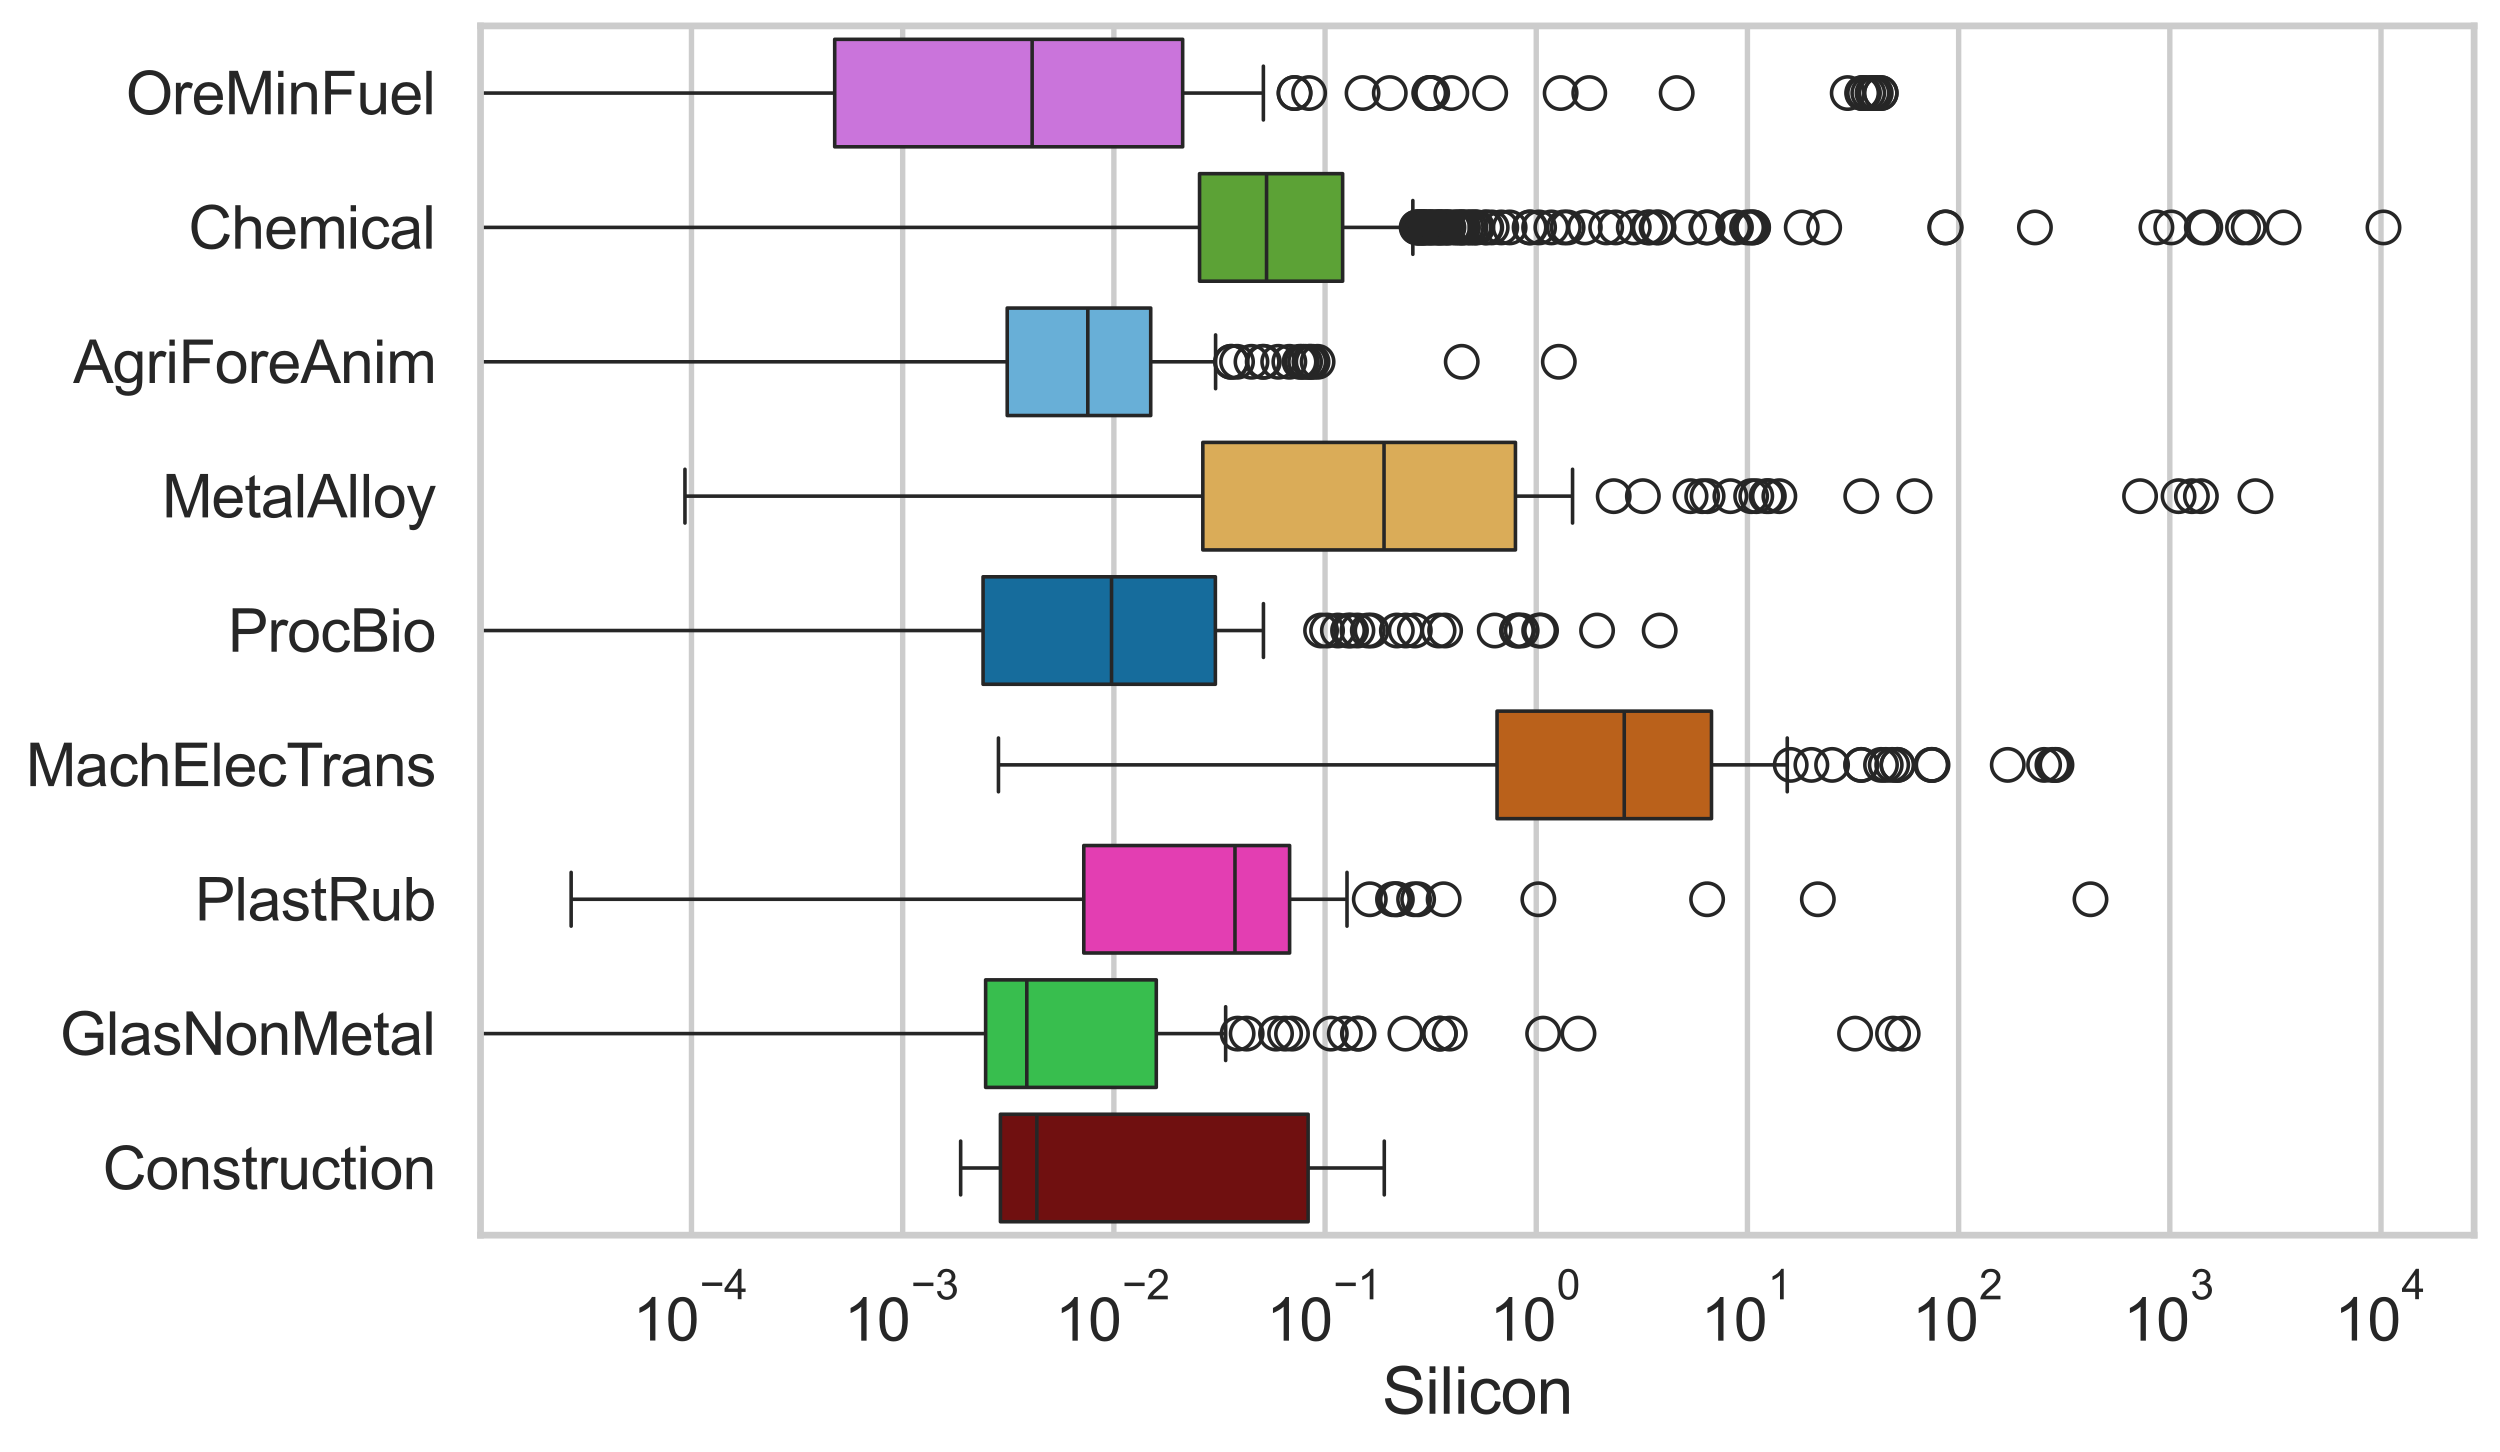 <?xml version="1.0" encoding="utf-8" standalone="no"?>
<!DOCTYPE svg PUBLIC "-//W3C//DTD SVG 1.1//EN"
  "http://www.w3.org/Graphics/SVG/1.1/DTD/svg11.dtd">
<svg xmlns:xlink="http://www.w3.org/1999/xlink" width="695.577pt" height="404.121pt" viewBox="0 0 695.577 404.121" xmlns="http://www.w3.org/2000/svg" version="1.1">
 <defs>
  <style type="text/css">*{stroke-linejoin: round; stroke-linecap: butt}</style>
 </defs>
 <g id="figure_1">
  <g id="patch_1">
   <path d="M 0 404.121 
L 695.577 404.121 
L 695.577 0 
L 0 0 
z
" style="fill: #ffffff"/>
  </g>
  <g id="axes_1">
   <g id="patch_2">
    <path d="M 133.697 343.665 
L 688.377 343.665 
L 688.377 7.2 
L 133.697 7.2 
z
" style="fill: #ffffff"/>
   </g>
   <g id="matplotlib.axis_1">
    <g id="xtick_1">
     <g id="line2d_1">
      <path d="M 192.393 343.665 
L 192.393 7.2 
" clip-path="url(#pbb42fdcacc)" style="fill: none; stroke: #cccccc; stroke-width: 1.5; stroke-linecap: round"/>
     </g>
     <g id="text_1">
      <!-- $\mathdefault{10^{-4}}$ -->
      <g style="fill: #262626" transform="translate(176.058 373.015) scale(0.165 -0.165)">
       <defs>
        <path id="ArialMT-31" d="M 2384 0 
L 1822 0 
L 1822 3584 
Q 1619 3391 1289 3197 
Q 959 3003 697 2906 
L 697 3450 
Q 1169 3672 1522 3987 
Q 1875 4303 2022 4600 
L 2384 4600 
L 2384 0 
z
" transform="scale(0.016)"/>
        <path id="ArialMT-30" d="M 266 2259 
Q 266 3072 433 3567 
Q 600 4063 929 4331 
Q 1259 4600 1759 4600 
Q 2128 4600 2406 4451 
Q 2684 4303 2865 4023 
Q 3047 3744 3150 3342 
Q 3253 2941 3253 2259 
Q 3253 1453 3087 958 
Q 2922 463 2592 192 
Q 2263 -78 1759 -78 
Q 1097 -78 719 397 
Q 266 969 266 2259 
z
M 844 2259 
Q 844 1131 1108 757 
Q 1372 384 1759 384 
Q 2147 384 2411 759 
Q 2675 1134 2675 2259 
Q 2675 3391 2411 3762 
Q 2147 4134 1753 4134 
Q 1366 4134 1134 3806 
Q 844 3388 844 2259 
z
" transform="scale(0.016)"/>
        <path id="ArialMT-2212" d="M 3381 1997 
L 356 1997 
L 356 2522 
L 3381 2522 
L 3381 1997 
z
" transform="scale(0.016)"/>
        <path id="ArialMT-34" d="M 2069 0 
L 2069 1097 
L 81 1097 
L 81 1613 
L 2172 4581 
L 2631 4581 
L 2631 1613 
L 3250 1613 
L 3250 1097 
L 2631 1097 
L 2631 0 
L 2069 0 
z
M 2069 1613 
L 2069 3678 
L 634 1613 
L 2069 1613 
z
" transform="scale(0.016)"/>
       </defs>
       <use xlink:href="#ArialMT-31" transform="translate(0 0.202)"/>
       <use xlink:href="#ArialMT-30" transform="translate(55.615 0.202)"/>
       <use xlink:href="#ArialMT-2212" transform="translate(112.973 69.895) scale(0.7)"/>
       <use xlink:href="#ArialMT-34" transform="translate(153.852 69.895) scale(0.7)"/>
      </g>
     </g>
    </g>
    <g id="xtick_2">
     <g id="line2d_2">
      <path d="M 251.152 343.665 
L 251.152 7.2 
" clip-path="url(#pbb42fdcacc)" style="fill: none; stroke: #cccccc; stroke-width: 1.5; stroke-linecap: round"/>
     </g>
     <g id="text_2">
      <!-- $\mathdefault{10^{-3}}$ -->
      <g style="fill: #262626" transform="translate(234.817 373.18) scale(0.165 -0.165)">
       <defs>
        <path id="ArialMT-33" d="M 269 1209 
L 831 1284 
Q 928 806 1161 595 
Q 1394 384 1728 384 
Q 2125 384 2398 659 
Q 2672 934 2672 1341 
Q 2672 1728 2419 1979 
Q 2166 2231 1775 2231 
Q 1616 2231 1378 2169 
L 1441 2663 
Q 1497 2656 1531 2656 
Q 1891 2656 2178 2843 
Q 2466 3031 2466 3422 
Q 2466 3731 2256 3934 
Q 2047 4138 1716 4138 
Q 1388 4138 1169 3931 
Q 950 3725 888 3313 
L 325 3413 
Q 428 3978 793 4289 
Q 1159 4600 1703 4600 
Q 2078 4600 2393 4439 
Q 2709 4278 2876 4000 
Q 3044 3722 3044 3409 
Q 3044 3113 2884 2869 
Q 2725 2625 2413 2481 
Q 2819 2388 3044 2092 
Q 3269 1797 3269 1353 
Q 3269 753 2831 336 
Q 2394 -81 1725 -81 
Q 1122 -81 723 278 
Q 325 638 269 1209 
z
" transform="scale(0.016)"/>
       </defs>
       <use xlink:href="#ArialMT-31" transform="translate(0 0.994)"/>
       <use xlink:href="#ArialMT-30" transform="translate(55.615 0.994)"/>
       <use xlink:href="#ArialMT-2212" transform="translate(112.973 70.688) scale(0.7)"/>
       <use xlink:href="#ArialMT-33" transform="translate(153.852 70.688) scale(0.7)"/>
      </g>
     </g>
    </g>
    <g id="xtick_3">
     <g id="line2d_3">
      <path d="M 309.912 343.665 
L 309.912 7.2 
" clip-path="url(#pbb42fdcacc)" style="fill: none; stroke: #cccccc; stroke-width: 1.5; stroke-linecap: round"/>
     </g>
     <g id="text_3">
      <!-- $\mathdefault{10^{-2}}$ -->
      <g style="fill: #262626" transform="translate(293.577 373.18) scale(0.165 -0.165)">
       <defs>
        <path id="ArialMT-32" d="M 3222 541 
L 3222 0 
L 194 0 
Q 188 203 259 391 
Q 375 700 629 1000 
Q 884 1300 1366 1694 
Q 2113 2306 2375 2664 
Q 2638 3022 2638 3341 
Q 2638 3675 2398 3904 
Q 2159 4134 1775 4134 
Q 1369 4134 1125 3890 
Q 881 3647 878 3216 
L 300 3275 
Q 359 3922 746 4261 
Q 1134 4600 1788 4600 
Q 2447 4600 2831 4234 
Q 3216 3869 3216 3328 
Q 3216 3053 3103 2787 
Q 2991 2522 2730 2228 
Q 2469 1934 1863 1422 
Q 1356 997 1212 845 
Q 1069 694 975 541 
L 3222 541 
z
" transform="scale(0.016)"/>
       </defs>
       <use xlink:href="#ArialMT-31" transform="translate(0 0.994)"/>
       <use xlink:href="#ArialMT-30" transform="translate(55.615 0.994)"/>
       <use xlink:href="#ArialMT-2212" transform="translate(112.973 70.688) scale(0.7)"/>
       <use xlink:href="#ArialMT-32" transform="translate(153.852 70.688) scale(0.7)"/>
      </g>
     </g>
    </g>
    <g id="xtick_4">
     <g id="line2d_4">
      <path d="M 368.672 343.665 
L 368.672 7.2 
" clip-path="url(#pbb42fdcacc)" style="fill: none; stroke: #cccccc; stroke-width: 1.5; stroke-linecap: round"/>
     </g>
     <g id="text_4">
      <!-- $\mathdefault{10^{-1}}$ -->
      <g style="fill: #262626" transform="translate(352.337 373.18) scale(0.165 -0.165)">
       <use xlink:href="#ArialMT-31" transform="translate(0 0.994)"/>
       <use xlink:href="#ArialMT-30" transform="translate(55.615 0.994)"/>
       <use xlink:href="#ArialMT-2212" transform="translate(112.973 70.688) scale(0.7)"/>
       <use xlink:href="#ArialMT-31" transform="translate(153.852 70.688) scale(0.7)"/>
      </g>
     </g>
    </g>
    <g id="xtick_5">
     <g id="line2d_5">
      <path d="M 427.431 343.665 
L 427.431 7.2 
" clip-path="url(#pbb42fdcacc)" style="fill: none; stroke: #cccccc; stroke-width: 1.5; stroke-linecap: round"/>
     </g>
     <g id="text_5">
      <!-- $\mathdefault{10^{0}}$ -->
      <g style="fill: #262626" transform="translate(414.479 373.18) scale(0.165 -0.165)">
       <use xlink:href="#ArialMT-31" transform="translate(0 0.994)"/>
       <use xlink:href="#ArialMT-30" transform="translate(55.615 0.994)"/>
       <use xlink:href="#ArialMT-30" transform="translate(112.973 70.688) scale(0.7)"/>
      </g>
     </g>
    </g>
    <g id="xtick_6">
     <g id="line2d_6">
      <path d="M 486.191 343.665 
L 486.191 7.2 
" clip-path="url(#pbb42fdcacc)" style="fill: none; stroke: #cccccc; stroke-width: 1.5; stroke-linecap: round"/>
     </g>
     <g id="text_6">
      <!-- $\mathdefault{10^{1}}$ -->
      <g style="fill: #262626" transform="translate(473.239 373.18) scale(0.165 -0.165)">
       <use xlink:href="#ArialMT-31" transform="translate(0 0.994)"/>
       <use xlink:href="#ArialMT-30" transform="translate(55.615 0.994)"/>
       <use xlink:href="#ArialMT-31" transform="translate(112.973 70.688) scale(0.7)"/>
      </g>
     </g>
    </g>
    <g id="xtick_7">
     <g id="line2d_7">
      <path d="M 544.951 343.665 
L 544.951 7.2 
" clip-path="url(#pbb42fdcacc)" style="fill: none; stroke: #cccccc; stroke-width: 1.5; stroke-linecap: round"/>
     </g>
     <g id="text_7">
      <!-- $\mathdefault{10^{2}}$ -->
      <g style="fill: #262626" transform="translate(531.998 373.18) scale(0.165 -0.165)">
       <use xlink:href="#ArialMT-31" transform="translate(0 0.994)"/>
       <use xlink:href="#ArialMT-30" transform="translate(55.615 0.994)"/>
       <use xlink:href="#ArialMT-32" transform="translate(112.973 70.688) scale(0.7)"/>
      </g>
     </g>
    </g>
    <g id="xtick_8">
     <g id="line2d_8">
      <path d="M 603.71 343.665 
L 603.71 7.2 
" clip-path="url(#pbb42fdcacc)" style="fill: none; stroke: #cccccc; stroke-width: 1.5; stroke-linecap: round"/>
     </g>
     <g id="text_8">
      <!-- $\mathdefault{10^{3}}$ -->
      <g style="fill: #262626" transform="translate(590.758 373.18) scale(0.165 -0.165)">
       <use xlink:href="#ArialMT-31" transform="translate(0 0.994)"/>
       <use xlink:href="#ArialMT-30" transform="translate(55.615 0.994)"/>
       <use xlink:href="#ArialMT-33" transform="translate(112.973 70.688) scale(0.7)"/>
      </g>
     </g>
    </g>
    <g id="xtick_9">
     <g id="line2d_9">
      <path d="M 662.47 343.665 
L 662.47 7.2 
" clip-path="url(#pbb42fdcacc)" style="fill: none; stroke: #cccccc; stroke-width: 1.5; stroke-linecap: round"/>
     </g>
     <g id="text_9">
      <!-- $\mathdefault{10^{4}}$ -->
      <g style="fill: #262626" transform="translate(649.518 373.015) scale(0.165 -0.165)">
       <use xlink:href="#ArialMT-31" transform="translate(0 0.202)"/>
       <use xlink:href="#ArialMT-30" transform="translate(55.615 0.202)"/>
       <use xlink:href="#ArialMT-34" transform="translate(112.973 69.895) scale(0.7)"/>
      </g>
     </g>
    </g>
    <g id="xtick_10"/>
    <g id="xtick_11"/>
    <g id="xtick_12"/>
    <g id="xtick_13"/>
    <g id="xtick_14"/>
    <g id="xtick_15"/>
    <g id="xtick_16"/>
    <g id="xtick_17"/>
    <g id="xtick_18"/>
    <g id="xtick_19"/>
    <g id="xtick_20"/>
    <g id="xtick_21"/>
    <g id="xtick_22"/>
    <g id="xtick_23"/>
    <g id="xtick_24"/>
    <g id="xtick_25"/>
    <g id="xtick_26"/>
    <g id="xtick_27"/>
    <g id="xtick_28"/>
    <g id="xtick_29"/>
    <g id="xtick_30"/>
    <g id="xtick_31"/>
    <g id="xtick_32"/>
    <g id="xtick_33"/>
    <g id="xtick_34"/>
    <g id="xtick_35"/>
    <g id="xtick_36"/>
    <g id="xtick_37"/>
    <g id="xtick_38"/>
    <g id="xtick_39"/>
    <g id="xtick_40"/>
    <g id="xtick_41"/>
    <g id="xtick_42"/>
    <g id="xtick_43"/>
    <g id="xtick_44"/>
    <g id="xtick_45"/>
    <g id="xtick_46"/>
    <g id="xtick_47"/>
    <g id="xtick_48"/>
    <g id="xtick_49"/>
    <g id="xtick_50"/>
    <g id="xtick_51"/>
    <g id="xtick_52"/>
    <g id="xtick_53"/>
    <g id="xtick_54"/>
    <g id="xtick_55"/>
    <g id="xtick_56"/>
    <g id="xtick_57"/>
    <g id="xtick_58"/>
    <g id="xtick_59"/>
    <g id="xtick_60"/>
    <g id="xtick_61"/>
    <g id="xtick_62"/>
    <g id="xtick_63"/>
    <g id="xtick_64"/>
    <g id="xtick_65"/>
    <g id="xtick_66"/>
    <g id="xtick_67"/>
    <g id="xtick_68"/>
    <g id="xtick_69"/>
    <g id="xtick_70"/>
    <g id="xtick_71"/>
    <g id="xtick_72"/>
    <g id="xtick_73"/>
    <g id="xtick_74"/>
    <g id="xtick_75"/>
    <g id="xtick_76"/>
    <g id="xtick_77"/>
    <g id="xtick_78"/>
    <g id="xtick_79"/>
    <g id="xtick_80"/>
    <g id="xtick_81"/>
    <g id="xtick_82"/>
    <g id="text_10">
     <!-- Silicon -->
     <g style="fill: #262626" transform="translate(384.525 393.344) scale(0.18 -0.18)">
      <defs>
       <path id="ArialMT-53" d="M 288 1472 
L 859 1522 
Q 900 1178 1048 958 
Q 1197 738 1509 602 
Q 1822 466 2213 466 
Q 2559 466 2825 569 
Q 3091 672 3220 851 
Q 3350 1031 3350 1244 
Q 3350 1459 3225 1620 
Q 3100 1781 2813 1891 
Q 2628 1963 1997 2114 
Q 1366 2266 1113 2400 
Q 784 2572 623 2826 
Q 463 3081 463 3397 
Q 463 3744 659 4045 
Q 856 4347 1234 4503 
Q 1613 4659 2075 4659 
Q 2584 4659 2973 4495 
Q 3363 4331 3572 4012 
Q 3781 3694 3797 3291 
L 3216 3247 
Q 3169 3681 2898 3903 
Q 2628 4125 2100 4125 
Q 1550 4125 1298 3923 
Q 1047 3722 1047 3438 
Q 1047 3191 1225 3031 
Q 1400 2872 2139 2705 
Q 2878 2538 3153 2413 
Q 3553 2228 3743 1945 
Q 3934 1663 3934 1294 
Q 3934 928 3725 604 
Q 3516 281 3123 101 
Q 2731 -78 2241 -78 
Q 1619 -78 1198 103 
Q 778 284 539 648 
Q 300 1013 288 1472 
z
" transform="scale(0.016)"/>
       <path id="ArialMT-69" d="M 425 3934 
L 425 4581 
L 988 4581 
L 988 3934 
L 425 3934 
z
M 425 0 
L 425 3319 
L 988 3319 
L 988 0 
L 425 0 
z
" transform="scale(0.016)"/>
       <path id="ArialMT-6c" d="M 409 0 
L 409 4581 
L 972 4581 
L 972 0 
L 409 0 
z
" transform="scale(0.016)"/>
       <path id="ArialMT-63" d="M 2588 1216 
L 3141 1144 
Q 3050 572 2676 248 
Q 2303 -75 1759 -75 
Q 1078 -75 664 370 
Q 250 816 250 1647 
Q 250 2184 428 2587 
Q 606 2991 970 3192 
Q 1334 3394 1763 3394 
Q 2303 3394 2647 3120 
Q 2991 2847 3088 2344 
L 2541 2259 
Q 2463 2594 2264 2762 
Q 2066 2931 1784 2931 
Q 1359 2931 1093 2626 
Q 828 2322 828 1663 
Q 828 994 1084 691 
Q 1341 388 1753 388 
Q 2084 388 2306 591 
Q 2528 794 2588 1216 
z
" transform="scale(0.016)"/>
       <path id="ArialMT-6f" d="M 213 1659 
Q 213 2581 725 3025 
Q 1153 3394 1769 3394 
Q 2453 3394 2887 2945 
Q 3322 2497 3322 1706 
Q 3322 1066 3130 698 
Q 2938 331 2570 128 
Q 2203 -75 1769 -75 
Q 1072 -75 642 372 
Q 213 819 213 1659 
z
M 791 1659 
Q 791 1022 1069 705 
Q 1347 388 1769 388 
Q 2188 388 2466 706 
Q 2744 1025 2744 1678 
Q 2744 2294 2464 2611 
Q 2184 2928 1769 2928 
Q 1347 2928 1069 2612 
Q 791 2297 791 1659 
z
" transform="scale(0.016)"/>
       <path id="ArialMT-6e" d="M 422 0 
L 422 3319 
L 928 3319 
L 928 2847 
Q 1294 3394 1984 3394 
Q 2284 3394 2536 3286 
Q 2788 3178 2913 3003 
Q 3038 2828 3088 2588 
Q 3119 2431 3119 2041 
L 3119 0 
L 2556 0 
L 2556 2019 
Q 2556 2363 2490 2533 
Q 2425 2703 2258 2804 
Q 2091 2906 1866 2906 
Q 1506 2906 1245 2678 
Q 984 2450 984 1813 
L 984 0 
L 422 0 
z
" transform="scale(0.016)"/>
      </defs>
      <use xlink:href="#ArialMT-53"/>
      <use xlink:href="#ArialMT-69" transform="translate(66.699 0)"/>
      <use xlink:href="#ArialMT-6c" transform="translate(88.916 0)"/>
      <use xlink:href="#ArialMT-69" transform="translate(111.133 0)"/>
      <use xlink:href="#ArialMT-63" transform="translate(133.35 0)"/>
      <use xlink:href="#ArialMT-6f" transform="translate(183.35 0)"/>
      <use xlink:href="#ArialMT-6e" transform="translate(238.965 0)"/>
     </g>
    </g>
   </g>
   <g id="matplotlib.axis_2">
    <g id="ytick_1">
     <g id="text_11">
      <!-- OreMinFuel -->
      <g style="fill: #262626" transform="translate(35.013 31.798) scale(0.165 -0.165)">
       <defs>
        <path id="ArialMT-4f" d="M 309 2231 
Q 309 3372 921 4017 
Q 1534 4663 2503 4663 
Q 3138 4663 3647 4359 
Q 4156 4056 4423 3514 
Q 4691 2972 4691 2284 
Q 4691 1588 4409 1038 
Q 4128 488 3612 205 
Q 3097 -78 2500 -78 
Q 1853 -78 1343 234 
Q 834 547 571 1087 
Q 309 1628 309 2231 
z
M 934 2222 
Q 934 1394 1379 917 
Q 1825 441 2497 441 
Q 3181 441 3623 922 
Q 4066 1403 4066 2288 
Q 4066 2847 3877 3264 
Q 3688 3681 3323 3911 
Q 2959 4141 2506 4141 
Q 1863 4141 1398 3698 
Q 934 3256 934 2222 
z
" transform="scale(0.016)"/>
        <path id="ArialMT-72" d="M 416 0 
L 416 3319 
L 922 3319 
L 922 2816 
Q 1116 3169 1280 3281 
Q 1444 3394 1641 3394 
Q 1925 3394 2219 3213 
L 2025 2691 
Q 1819 2813 1613 2813 
Q 1428 2813 1281 2702 
Q 1134 2591 1072 2394 
Q 978 2094 978 1738 
L 978 0 
L 416 0 
z
" transform="scale(0.016)"/>
        <path id="ArialMT-65" d="M 2694 1069 
L 3275 997 
Q 3138 488 2766 206 
Q 2394 -75 1816 -75 
Q 1088 -75 661 373 
Q 234 822 234 1631 
Q 234 2469 665 2931 
Q 1097 3394 1784 3394 
Q 2450 3394 2872 2941 
Q 3294 2488 3294 1666 
Q 3294 1616 3291 1516 
L 816 1516 
Q 847 969 1125 678 
Q 1403 388 1819 388 
Q 2128 388 2347 550 
Q 2566 713 2694 1069 
z
M 847 1978 
L 2700 1978 
Q 2663 2397 2488 2606 
Q 2219 2931 1791 2931 
Q 1403 2931 1139 2672 
Q 875 2413 847 1978 
z
" transform="scale(0.016)"/>
        <path id="ArialMT-4d" d="M 475 0 
L 475 4581 
L 1388 4581 
L 2472 1338 
Q 2622 884 2691 659 
Q 2769 909 2934 1394 
L 4031 4581 
L 4847 4581 
L 4847 0 
L 4263 0 
L 4263 3834 
L 2931 0 
L 2384 0 
L 1059 3900 
L 1059 0 
L 475 0 
z
" transform="scale(0.016)"/>
        <path id="ArialMT-46" d="M 525 0 
L 525 4581 
L 3616 4581 
L 3616 4041 
L 1131 4041 
L 1131 2622 
L 3281 2622 
L 3281 2081 
L 1131 2081 
L 1131 0 
L 525 0 
z
" transform="scale(0.016)"/>
        <path id="ArialMT-75" d="M 2597 0 
L 2597 488 
Q 2209 -75 1544 -75 
Q 1250 -75 995 37 
Q 741 150 617 320 
Q 494 491 444 738 
Q 409 903 409 1263 
L 409 3319 
L 972 3319 
L 972 1478 
Q 972 1038 1006 884 
Q 1059 663 1231 536 
Q 1403 409 1656 409 
Q 1909 409 2131 539 
Q 2353 669 2445 892 
Q 2538 1116 2538 1541 
L 2538 3319 
L 3100 3319 
L 3100 0 
L 2597 0 
z
" transform="scale(0.016)"/>
       </defs>
       <use xlink:href="#ArialMT-4f"/>
       <use xlink:href="#ArialMT-72" transform="translate(77.783 0)"/>
       <use xlink:href="#ArialMT-65" transform="translate(111.084 0)"/>
       <use xlink:href="#ArialMT-4d" transform="translate(166.699 0)"/>
       <use xlink:href="#ArialMT-69" transform="translate(250 0)"/>
       <use xlink:href="#ArialMT-6e" transform="translate(272.217 0)"/>
       <use xlink:href="#ArialMT-46" transform="translate(327.832 0)"/>
       <use xlink:href="#ArialMT-75" transform="translate(388.916 0)"/>
       <use xlink:href="#ArialMT-65" transform="translate(444.531 0)"/>
       <use xlink:href="#ArialMT-6c" transform="translate(500.146 0)"/>
      </g>
     </g>
    </g>
    <g id="ytick_2">
     <g id="text_12">
      <!-- Chemical -->
      <g style="fill: #262626" transform="translate(52.428 69.183) scale(0.165 -0.165)">
       <defs>
        <path id="ArialMT-43" d="M 3763 1606 
L 4369 1453 
Q 4178 706 3683 314 
Q 3188 -78 2472 -78 
Q 1731 -78 1267 223 
Q 803 525 561 1097 
Q 319 1669 319 2325 
Q 319 3041 592 3573 
Q 866 4106 1370 4382 
Q 1875 4659 2481 4659 
Q 3169 4659 3637 4309 
Q 4106 3959 4291 3325 
L 3694 3184 
Q 3534 3684 3231 3912 
Q 2928 4141 2469 4141 
Q 1941 4141 1586 3887 
Q 1231 3634 1087 3207 
Q 944 2781 944 2328 
Q 944 1744 1114 1308 
Q 1284 872 1643 656 
Q 2003 441 2422 441 
Q 2931 441 3284 734 
Q 3638 1028 3763 1606 
z
" transform="scale(0.016)"/>
        <path id="ArialMT-68" d="M 422 0 
L 422 4581 
L 984 4581 
L 984 2938 
Q 1378 3394 1978 3394 
Q 2347 3394 2619 3248 
Q 2891 3103 3008 2847 
Q 3125 2591 3125 2103 
L 3125 0 
L 2563 0 
L 2563 2103 
Q 2563 2525 2380 2717 
Q 2197 2909 1863 2909 
Q 1613 2909 1392 2779 
Q 1172 2650 1078 2428 
Q 984 2206 984 1816 
L 984 0 
L 422 0 
z
" transform="scale(0.016)"/>
        <path id="ArialMT-6d" d="M 422 0 
L 422 3319 
L 925 3319 
L 925 2853 
Q 1081 3097 1340 3245 
Q 1600 3394 1931 3394 
Q 2300 3394 2536 3241 
Q 2772 3088 2869 2813 
Q 3263 3394 3894 3394 
Q 4388 3394 4653 3120 
Q 4919 2847 4919 2278 
L 4919 0 
L 4359 0 
L 4359 2091 
Q 4359 2428 4304 2576 
Q 4250 2725 4106 2815 
Q 3963 2906 3769 2906 
Q 3419 2906 3187 2673 
Q 2956 2441 2956 1928 
L 2956 0 
L 2394 0 
L 2394 2156 
Q 2394 2531 2256 2718 
Q 2119 2906 1806 2906 
Q 1569 2906 1367 2781 
Q 1166 2656 1075 2415 
Q 984 2175 984 1722 
L 984 0 
L 422 0 
z
" transform="scale(0.016)"/>
        <path id="ArialMT-61" d="M 2588 409 
Q 2275 144 1986 34 
Q 1697 -75 1366 -75 
Q 819 -75 525 192 
Q 231 459 231 875 
Q 231 1119 342 1320 
Q 453 1522 633 1644 
Q 813 1766 1038 1828 
Q 1203 1872 1538 1913 
Q 2219 1994 2541 2106 
Q 2544 2222 2544 2253 
Q 2544 2597 2384 2738 
Q 2169 2928 1744 2928 
Q 1347 2928 1158 2789 
Q 969 2650 878 2297 
L 328 2372 
Q 403 2725 575 2942 
Q 747 3159 1072 3276 
Q 1397 3394 1825 3394 
Q 2250 3394 2515 3294 
Q 2781 3194 2906 3042 
Q 3031 2891 3081 2659 
Q 3109 2516 3109 2141 
L 3109 1391 
Q 3109 606 3145 398 
Q 3181 191 3288 0 
L 2700 0 
Q 2613 175 2588 409 
z
M 2541 1666 
Q 2234 1541 1622 1453 
Q 1275 1403 1131 1340 
Q 988 1278 909 1158 
Q 831 1038 831 891 
Q 831 666 1001 516 
Q 1172 366 1500 366 
Q 1825 366 2078 508 
Q 2331 650 2450 897 
Q 2541 1088 2541 1459 
L 2541 1666 
z
" transform="scale(0.016)"/>
       </defs>
       <use xlink:href="#ArialMT-43"/>
       <use xlink:href="#ArialMT-68" transform="translate(72.217 0)"/>
       <use xlink:href="#ArialMT-65" transform="translate(127.832 0)"/>
       <use xlink:href="#ArialMT-6d" transform="translate(183.447 0)"/>
       <use xlink:href="#ArialMT-69" transform="translate(266.748 0)"/>
       <use xlink:href="#ArialMT-63" transform="translate(288.965 0)"/>
       <use xlink:href="#ArialMT-61" transform="translate(338.965 0)"/>
       <use xlink:href="#ArialMT-6c" transform="translate(394.58 0)"/>
      </g>
     </g>
    </g>
    <g id="ytick_3">
     <g id="text_13">
      <!-- AgriForeAnim -->
      <g style="fill: #262626" transform="translate(20.341 106.568) scale(0.165 -0.165)">
       <defs>
        <path id="ArialMT-41" d="M -9 0 
L 1750 4581 
L 2403 4581 
L 4278 0 
L 3588 0 
L 3053 1388 
L 1138 1388 
L 634 0 
L -9 0 
z
M 1313 1881 
L 2866 1881 
L 2388 3150 
Q 2169 3728 2063 4100 
Q 1975 3659 1816 3225 
L 1313 1881 
z
" transform="scale(0.016)"/>
        <path id="ArialMT-67" d="M 319 -275 
L 866 -356 
Q 900 -609 1056 -725 
Q 1266 -881 1628 -881 
Q 2019 -881 2231 -725 
Q 2444 -569 2519 -288 
Q 2563 -116 2559 434 
Q 2191 0 1641 0 
Q 956 0 581 494 
Q 206 988 206 1678 
Q 206 2153 378 2554 
Q 550 2956 876 3175 
Q 1203 3394 1644 3394 
Q 2231 3394 2613 2919 
L 2613 3319 
L 3131 3319 
L 3131 450 
Q 3131 -325 2973 -648 
Q 2816 -972 2473 -1159 
Q 2131 -1347 1631 -1347 
Q 1038 -1347 672 -1080 
Q 306 -813 319 -275 
z
M 784 1719 
Q 784 1066 1043 766 
Q 1303 466 1694 466 
Q 2081 466 2343 764 
Q 2606 1063 2606 1700 
Q 2606 2309 2336 2618 
Q 2066 2928 1684 2928 
Q 1309 2928 1046 2623 
Q 784 2319 784 1719 
z
" transform="scale(0.016)"/>
       </defs>
       <use xlink:href="#ArialMT-41"/>
       <use xlink:href="#ArialMT-67" transform="translate(66.699 0)"/>
       <use xlink:href="#ArialMT-72" transform="translate(122.314 0)"/>
       <use xlink:href="#ArialMT-69" transform="translate(155.615 0)"/>
       <use xlink:href="#ArialMT-46" transform="translate(177.832 0)"/>
       <use xlink:href="#ArialMT-6f" transform="translate(238.916 0)"/>
       <use xlink:href="#ArialMT-72" transform="translate(294.531 0)"/>
       <use xlink:href="#ArialMT-65" transform="translate(327.832 0)"/>
       <use xlink:href="#ArialMT-41" transform="translate(383.447 0)"/>
       <use xlink:href="#ArialMT-6e" transform="translate(450.146 0)"/>
       <use xlink:href="#ArialMT-69" transform="translate(505.762 0)"/>
       <use xlink:href="#ArialMT-6d" transform="translate(527.979 0)"/>
      </g>
     </g>
    </g>
    <g id="ytick_4">
     <g id="text_14">
      <!-- MetalAlloy -->
      <g style="fill: #262626" transform="translate(45.088 143.953) scale(0.165 -0.165)">
       <defs>
        <path id="ArialMT-74" d="M 1650 503 
L 1731 6 
Q 1494 -44 1306 -44 
Q 1000 -44 831 53 
Q 663 150 594 308 
Q 525 466 525 972 
L 525 2881 
L 113 2881 
L 113 3319 
L 525 3319 
L 525 4141 
L 1084 4478 
L 1084 3319 
L 1650 3319 
L 1650 2881 
L 1084 2881 
L 1084 941 
Q 1084 700 1114 631 
Q 1144 563 1211 522 
Q 1278 481 1403 481 
Q 1497 481 1650 503 
z
" transform="scale(0.016)"/>
        <path id="ArialMT-79" d="M 397 -1278 
L 334 -750 
Q 519 -800 656 -800 
Q 844 -800 956 -737 
Q 1069 -675 1141 -563 
Q 1194 -478 1313 -144 
Q 1328 -97 1363 -6 
L 103 3319 
L 709 3319 
L 1400 1397 
Q 1534 1031 1641 628 
Q 1738 1016 1872 1384 
L 2581 3319 
L 3144 3319 
L 1881 -56 
Q 1678 -603 1566 -809 
Q 1416 -1088 1222 -1217 
Q 1028 -1347 759 -1347 
Q 597 -1347 397 -1278 
z
" transform="scale(0.016)"/>
       </defs>
       <use xlink:href="#ArialMT-4d"/>
       <use xlink:href="#ArialMT-65" transform="translate(83.301 0)"/>
       <use xlink:href="#ArialMT-74" transform="translate(138.916 0)"/>
       <use xlink:href="#ArialMT-61" transform="translate(166.699 0)"/>
       <use xlink:href="#ArialMT-6c" transform="translate(222.314 0)"/>
       <use xlink:href="#ArialMT-41" transform="translate(244.531 0)"/>
       <use xlink:href="#ArialMT-6c" transform="translate(311.23 0)"/>
       <use xlink:href="#ArialMT-6c" transform="translate(333.447 0)"/>
       <use xlink:href="#ArialMT-6f" transform="translate(355.664 0)"/>
       <use xlink:href="#ArialMT-79" transform="translate(411.279 0)"/>
      </g>
     </g>
    </g>
    <g id="ytick_5">
     <g id="text_15">
      <!-- ProcBio -->
      <g style="fill: #262626" transform="translate(63.424 181.337) scale(0.165 -0.165)">
       <defs>
        <path id="ArialMT-50" d="M 494 0 
L 494 4581 
L 2222 4581 
Q 2678 4581 2919 4538 
Q 3256 4481 3484 4323 
Q 3713 4166 3852 3881 
Q 3991 3597 3991 3256 
Q 3991 2672 3619 2267 
Q 3247 1863 2275 1863 
L 1100 1863 
L 1100 0 
L 494 0 
z
M 1100 2403 
L 2284 2403 
Q 2872 2403 3119 2622 
Q 3366 2841 3366 3238 
Q 3366 3525 3220 3729 
Q 3075 3934 2838 4000 
Q 2684 4041 2272 4041 
L 1100 4041 
L 1100 2403 
z
" transform="scale(0.016)"/>
        <path id="ArialMT-42" d="M 469 0 
L 469 4581 
L 2188 4581 
Q 2713 4581 3030 4442 
Q 3347 4303 3526 4014 
Q 3706 3725 3706 3409 
Q 3706 3116 3547 2856 
Q 3388 2597 3066 2438 
Q 3481 2316 3704 2022 
Q 3928 1728 3928 1328 
Q 3928 1006 3792 729 
Q 3656 453 3456 303 
Q 3256 153 2954 76 
Q 2653 0 2216 0 
L 469 0 
z
M 1075 2656 
L 2066 2656 
Q 2469 2656 2644 2709 
Q 2875 2778 2992 2937 
Q 3109 3097 3109 3338 
Q 3109 3566 3000 3739 
Q 2891 3913 2687 3977 
Q 2484 4041 1991 4041 
L 1075 4041 
L 1075 2656 
z
M 1075 541 
L 2216 541 
Q 2509 541 2628 563 
Q 2838 600 2978 687 
Q 3119 775 3209 942 
Q 3300 1109 3300 1328 
Q 3300 1584 3169 1773 
Q 3038 1963 2805 2039 
Q 2572 2116 2134 2116 
L 1075 2116 
L 1075 541 
z
" transform="scale(0.016)"/>
       </defs>
       <use xlink:href="#ArialMT-50"/>
       <use xlink:href="#ArialMT-72" transform="translate(66.699 0)"/>
       <use xlink:href="#ArialMT-6f" transform="translate(100 0)"/>
       <use xlink:href="#ArialMT-63" transform="translate(155.615 0)"/>
       <use xlink:href="#ArialMT-42" transform="translate(205.615 0)"/>
       <use xlink:href="#ArialMT-69" transform="translate(272.314 0)"/>
       <use xlink:href="#ArialMT-6f" transform="translate(294.531 0)"/>
      </g>
     </g>
    </g>
    <g id="ytick_6">
     <g id="text_16">
      <!-- MachElecTrans -->
      <g style="fill: #262626" transform="translate(7.2 218.722) scale(0.165 -0.165)">
       <defs>
        <path id="ArialMT-45" d="M 506 0 
L 506 4581 
L 3819 4581 
L 3819 4041 
L 1113 4041 
L 1113 2638 
L 3647 2638 
L 3647 2100 
L 1113 2100 
L 1113 541 
L 3925 541 
L 3925 0 
L 506 0 
z
" transform="scale(0.016)"/>
        <path id="ArialMT-54" d="M 1659 0 
L 1659 4041 
L 150 4041 
L 150 4581 
L 3781 4581 
L 3781 4041 
L 2266 4041 
L 2266 0 
L 1659 0 
z
" transform="scale(0.016)"/>
        <path id="ArialMT-73" d="M 197 991 
L 753 1078 
Q 800 744 1014 566 
Q 1228 388 1613 388 
Q 2000 388 2187 545 
Q 2375 703 2375 916 
Q 2375 1106 2209 1216 
Q 2094 1291 1634 1406 
Q 1016 1563 777 1677 
Q 538 1791 414 1992 
Q 291 2194 291 2438 
Q 291 2659 392 2848 
Q 494 3038 669 3163 
Q 800 3259 1026 3326 
Q 1253 3394 1513 3394 
Q 1903 3394 2198 3281 
Q 2494 3169 2634 2976 
Q 2775 2784 2828 2463 
L 2278 2388 
Q 2241 2644 2061 2787 
Q 1881 2931 1553 2931 
Q 1166 2931 1000 2803 
Q 834 2675 834 2503 
Q 834 2394 903 2306 
Q 972 2216 1119 2156 
Q 1203 2125 1616 2013 
Q 2213 1853 2448 1751 
Q 2684 1650 2818 1456 
Q 2953 1263 2953 975 
Q 2953 694 2789 445 
Q 2625 197 2315 61 
Q 2006 -75 1616 -75 
Q 969 -75 630 194 
Q 291 463 197 991 
z
" transform="scale(0.016)"/>
       </defs>
       <use xlink:href="#ArialMT-4d"/>
       <use xlink:href="#ArialMT-61" transform="translate(83.301 0)"/>
       <use xlink:href="#ArialMT-63" transform="translate(138.916 0)"/>
       <use xlink:href="#ArialMT-68" transform="translate(188.916 0)"/>
       <use xlink:href="#ArialMT-45" transform="translate(244.531 0)"/>
       <use xlink:href="#ArialMT-6c" transform="translate(311.23 0)"/>
       <use xlink:href="#ArialMT-65" transform="translate(333.447 0)"/>
       <use xlink:href="#ArialMT-63" transform="translate(389.062 0)"/>
       <use xlink:href="#ArialMT-54" transform="translate(439.062 0)"/>
       <use xlink:href="#ArialMT-72" transform="translate(496.396 0)"/>
       <use xlink:href="#ArialMT-61" transform="translate(529.697 0)"/>
       <use xlink:href="#ArialMT-6e" transform="translate(585.312 0)"/>
       <use xlink:href="#ArialMT-73" transform="translate(640.928 0)"/>
      </g>
     </g>
    </g>
    <g id="ytick_7">
     <g id="text_17">
      <!-- PlastRub -->
      <g style="fill: #262626" transform="translate(54.248 256.107) scale(0.165 -0.165)">
       <defs>
        <path id="ArialMT-52" d="M 503 0 
L 503 4581 
L 2534 4581 
Q 3147 4581 3465 4457 
Q 3784 4334 3975 4021 
Q 4166 3709 4166 3331 
Q 4166 2844 3850 2509 
Q 3534 2175 2875 2084 
Q 3116 1969 3241 1856 
Q 3506 1613 3744 1247 
L 4541 0 
L 3778 0 
L 3172 953 
Q 2906 1366 2734 1584 
Q 2563 1803 2427 1890 
Q 2291 1978 2150 2013 
Q 2047 2034 1813 2034 
L 1109 2034 
L 1109 0 
L 503 0 
z
M 1109 2559 
L 2413 2559 
Q 2828 2559 3062 2645 
Q 3297 2731 3419 2920 
Q 3541 3109 3541 3331 
Q 3541 3656 3305 3865 
Q 3069 4075 2559 4075 
L 1109 4075 
L 1109 2559 
z
" transform="scale(0.016)"/>
        <path id="ArialMT-62" d="M 941 0 
L 419 0 
L 419 4581 
L 981 4581 
L 981 2947 
Q 1338 3394 1891 3394 
Q 2197 3394 2470 3270 
Q 2744 3147 2920 2923 
Q 3097 2700 3197 2384 
Q 3297 2069 3297 1709 
Q 3297 856 2875 390 
Q 2453 -75 1863 -75 
Q 1275 -75 941 416 
L 941 0 
z
M 934 1684 
Q 934 1088 1097 822 
Q 1363 388 1816 388 
Q 2184 388 2453 708 
Q 2722 1028 2722 1663 
Q 2722 2313 2464 2622 
Q 2206 2931 1841 2931 
Q 1472 2931 1203 2611 
Q 934 2291 934 1684 
z
" transform="scale(0.016)"/>
       </defs>
       <use xlink:href="#ArialMT-50"/>
       <use xlink:href="#ArialMT-6c" transform="translate(66.699 0)"/>
       <use xlink:href="#ArialMT-61" transform="translate(88.916 0)"/>
       <use xlink:href="#ArialMT-73" transform="translate(144.531 0)"/>
       <use xlink:href="#ArialMT-74" transform="translate(194.531 0)"/>
       <use xlink:href="#ArialMT-52" transform="translate(222.314 0)"/>
       <use xlink:href="#ArialMT-75" transform="translate(294.531 0)"/>
       <use xlink:href="#ArialMT-62" transform="translate(350.146 0)"/>
      </g>
     </g>
    </g>
    <g id="ytick_8">
     <g id="text_18">
      <!-- GlasNonMetal -->
      <g style="fill: #262626" transform="translate(16.659 293.492) scale(0.165 -0.165)">
       <defs>
        <path id="ArialMT-47" d="M 2638 1797 
L 2638 2334 
L 4578 2338 
L 4578 638 
Q 4131 281 3656 101 
Q 3181 -78 2681 -78 
Q 2006 -78 1454 211 
Q 903 500 622 1047 
Q 341 1594 341 2269 
Q 341 2938 620 3517 
Q 900 4097 1425 4378 
Q 1950 4659 2634 4659 
Q 3131 4659 3532 4498 
Q 3934 4338 4162 4050 
Q 4391 3763 4509 3300 
L 3963 3150 
Q 3859 3500 3706 3700 
Q 3553 3900 3268 4020 
Q 2984 4141 2638 4141 
Q 2222 4141 1919 4014 
Q 1616 3888 1430 3681 
Q 1244 3475 1141 3228 
Q 966 2803 966 2306 
Q 966 1694 1177 1281 
Q 1388 869 1791 669 
Q 2194 469 2647 469 
Q 3041 469 3416 620 
Q 3791 772 3984 944 
L 3984 1797 
L 2638 1797 
z
" transform="scale(0.016)"/>
        <path id="ArialMT-4e" d="M 488 0 
L 488 4581 
L 1109 4581 
L 3516 984 
L 3516 4581 
L 4097 4581 
L 4097 0 
L 3475 0 
L 1069 3600 
L 1069 0 
L 488 0 
z
" transform="scale(0.016)"/>
       </defs>
       <use xlink:href="#ArialMT-47"/>
       <use xlink:href="#ArialMT-6c" transform="translate(77.783 0)"/>
       <use xlink:href="#ArialMT-61" transform="translate(100 0)"/>
       <use xlink:href="#ArialMT-73" transform="translate(155.615 0)"/>
       <use xlink:href="#ArialMT-4e" transform="translate(205.615 0)"/>
       <use xlink:href="#ArialMT-6f" transform="translate(277.832 0)"/>
       <use xlink:href="#ArialMT-6e" transform="translate(333.447 0)"/>
       <use xlink:href="#ArialMT-4d" transform="translate(389.062 0)"/>
       <use xlink:href="#ArialMT-65" transform="translate(472.363 0)"/>
       <use xlink:href="#ArialMT-74" transform="translate(527.979 0)"/>
       <use xlink:href="#ArialMT-61" transform="translate(555.762 0)"/>
       <use xlink:href="#ArialMT-6c" transform="translate(611.377 0)"/>
      </g>
     </g>
    </g>
    <g id="ytick_9">
     <g id="text_19">
      <!-- Construction -->
      <g style="fill: #262626" transform="translate(28.575 330.877) scale(0.165 -0.165)">
       <use xlink:href="#ArialMT-43"/>
       <use xlink:href="#ArialMT-6f" transform="translate(72.217 0)"/>
       <use xlink:href="#ArialMT-6e" transform="translate(127.832 0)"/>
       <use xlink:href="#ArialMT-73" transform="translate(183.447 0)"/>
       <use xlink:href="#ArialMT-74" transform="translate(233.447 0)"/>
       <use xlink:href="#ArialMT-72" transform="translate(261.23 0)"/>
       <use xlink:href="#ArialMT-75" transform="translate(294.531 0)"/>
       <use xlink:href="#ArialMT-63" transform="translate(350.146 0)"/>
       <use xlink:href="#ArialMT-74" transform="translate(400.146 0)"/>
       <use xlink:href="#ArialMT-69" transform="translate(427.93 0)"/>
       <use xlink:href="#ArialMT-6f" transform="translate(450.146 0)"/>
       <use xlink:href="#ArialMT-6e" transform="translate(505.762 0)"/>
      </g>
     </g>
    </g>
   </g>
   <g id="patch_3">
    <path d="M 232.241 10.938 
L 232.241 40.846 
L 329.054 40.846 
L 329.054 10.938 
L 232.241 10.938 
z
" clip-path="url(#pbb42fdcacc)" style="fill: #ca74db; stroke: #262626; stroke-linejoin: miter"/>
   </g>
   <g id="line2d_10">
    <path d="M 232.241 25.892 
L -1 25.892 
" clip-path="url(#pbb42fdcacc)" style="fill: none; stroke: #262626"/>
   </g>
   <g id="line2d_11">
    <path d="M 329.054 25.892 
L 351.511 25.892 
" clip-path="url(#pbb42fdcacc)" style="fill: none; stroke: #262626"/>
   </g>
   <g id="line2d_12">
    <path clip-path="url(#pbb42fdcacc)" style="fill: none; stroke: #262626; stroke-linecap: round"/>
   </g>
   <g id="line2d_13">
    <path d="M 351.511 18.415 
L 351.511 33.369 
" clip-path="url(#pbb42fdcacc)" style="fill: none; stroke: #262626; stroke-linecap: round"/>
   </g>
   <g id="line2d_14">
    <defs>
     <path id="mbcba1a0512" d="M 0 4.5 
C 1.193 4.5 2.338 4.026 3.182 3.182 
C 4.026 2.338 4.5 1.193 4.5 0 
C 4.5 -1.193 4.026 -2.338 3.182 -3.182 
C 2.338 -4.026 1.193 -4.5 0 -4.5 
C -1.193 -4.5 -2.338 -4.026 -3.182 -3.182 
C -4.026 -2.338 -4.5 -1.193 -4.5 0 
C -4.5 1.193 -4.026 2.338 -3.182 3.182 
C -2.338 4.026 -1.193 4.5 0 4.5 
z
" style="stroke: #262626"/>
    </defs>
    <g clip-path="url(#pbb42fdcacc)">
     <use xlink:href="#mbcba1a0512" x="518.262" y="25.892" style="fill-opacity: 0; stroke: #262626"/>
     <use xlink:href="#mbcba1a0512" x="519.812" y="25.892" style="fill-opacity: 0; stroke: #262626"/>
     <use xlink:href="#mbcba1a0512" x="521.381" y="25.892" style="fill-opacity: 0; stroke: #262626"/>
     <use xlink:href="#mbcba1a0512" x="398.044" y="25.892" style="fill-opacity: 0; stroke: #262626"/>
     <use xlink:href="#mbcba1a0512" x="364.236" y="25.892" style="fill-opacity: 0; stroke: #262626"/>
     <use xlink:href="#mbcba1a0512" x="514.09" y="25.892" style="fill-opacity: 0; stroke: #262626"/>
     <use xlink:href="#mbcba1a0512" x="397.656" y="25.892" style="fill-opacity: 0; stroke: #262626"/>
     <use xlink:href="#mbcba1a0512" x="521.379" y="25.892" style="fill-opacity: 0; stroke: #262626"/>
     <use xlink:href="#mbcba1a0512" x="398.476" y="25.892" style="fill-opacity: 0; stroke: #262626"/>
     <use xlink:href="#mbcba1a0512" x="414.61" y="25.892" style="fill-opacity: 0; stroke: #262626"/>
     <use xlink:href="#mbcba1a0512" x="466.509" y="25.892" style="fill-opacity: 0; stroke: #262626"/>
     <use xlink:href="#mbcba1a0512" x="520.983" y="25.892" style="fill-opacity: 0; stroke: #262626"/>
     <use xlink:href="#mbcba1a0512" x="523.269" y="25.892" style="fill-opacity: 0; stroke: #262626"/>
     <use xlink:href="#mbcba1a0512" x="360.201" y="25.892" style="fill-opacity: 0; stroke: #262626"/>
     <use xlink:href="#mbcba1a0512" x="523.267" y="25.892" style="fill-opacity: 0; stroke: #262626"/>
     <use xlink:href="#mbcba1a0512" x="379.104" y="25.892" style="fill-opacity: 0; stroke: #262626"/>
     <use xlink:href="#mbcba1a0512" x="397.828" y="25.892" style="fill-opacity: 0; stroke: #262626"/>
     <use xlink:href="#mbcba1a0512" x="360.164" y="25.892" style="fill-opacity: 0; stroke: #262626"/>
     <use xlink:href="#mbcba1a0512" x="521.211" y="25.892" style="fill-opacity: 0; stroke: #262626"/>
     <use xlink:href="#mbcba1a0512" x="403.797" y="25.892" style="fill-opacity: 0; stroke: #262626"/>
     <use xlink:href="#mbcba1a0512" x="442.178" y="25.892" style="fill-opacity: 0; stroke: #262626"/>
     <use xlink:href="#mbcba1a0512" x="518.628" y="25.892" style="fill-opacity: 0; stroke: #262626"/>
     <use xlink:href="#mbcba1a0512" x="434.222" y="25.892" style="fill-opacity: 0; stroke: #262626"/>
     <use xlink:href="#mbcba1a0512" x="521.9" y="25.892" style="fill-opacity: 0; stroke: #262626"/>
     <use xlink:href="#mbcba1a0512" x="386.677" y="25.892" style="fill-opacity: 0; stroke: #262626"/>
     <use xlink:href="#mbcba1a0512" x="518.101" y="25.892" style="fill-opacity: 0; stroke: #262626"/>
    </g>
   </g>
   <g id="patch_4">
    <path d="M 333.752 48.323 
L 333.752 78.231 
L 373.563 78.231 
L 373.563 48.323 
L 333.752 48.323 
z
" clip-path="url(#pbb42fdcacc)" style="fill: #5ca236; stroke: #262626; stroke-linejoin: miter"/>
   </g>
   <g id="line2d_15">
    <path d="M 333.752 63.277 
L -1 63.277 
" clip-path="url(#pbb42fdcacc)" style="fill: none; stroke: #262626"/>
   </g>
   <g id="line2d_16">
    <path d="M 373.563 63.277 
L 393.096 63.277 
" clip-path="url(#pbb42fdcacc)" style="fill: none; stroke: #262626"/>
   </g>
   <g id="line2d_17">
    <path clip-path="url(#pbb42fdcacc)" style="fill: none; stroke: #262626; stroke-linecap: round"/>
   </g>
   <g id="line2d_18">
    <path d="M 393.096 55.8 
L 393.096 70.754 
" clip-path="url(#pbb42fdcacc)" style="fill: none; stroke: #262626; stroke-linecap: round"/>
   </g>
   <g id="line2d_19">
    <g clip-path="url(#pbb42fdcacc)">
     <use xlink:href="#mbcba1a0512" x="507.532" y="63.277" style="fill-opacity: 0; stroke: #262626"/>
     <use xlink:href="#mbcba1a0512" x="398.918" y="63.277" style="fill-opacity: 0; stroke: #262626"/>
     <use xlink:href="#mbcba1a0512" x="400.487" y="63.277" style="fill-opacity: 0; stroke: #262626"/>
     <use xlink:href="#mbcba1a0512" x="635.358" y="63.277" style="fill-opacity: 0; stroke: #262626"/>
     <use xlink:href="#mbcba1a0512" x="431.637" y="63.277" style="fill-opacity: 0; stroke: #262626"/>
     <use xlink:href="#mbcba1a0512" x="394.418" y="63.277" style="fill-opacity: 0; stroke: #262626"/>
     <use xlink:href="#mbcba1a0512" x="394.31" y="63.277" style="fill-opacity: 0; stroke: #262626"/>
     <use xlink:href="#mbcba1a0512" x="395.927" y="63.277" style="fill-opacity: 0; stroke: #262626"/>
     <use xlink:href="#mbcba1a0512" x="469.936" y="63.277" style="fill-opacity: 0; stroke: #262626"/>
     <use xlink:href="#mbcba1a0512" x="396.096" y="63.277" style="fill-opacity: 0; stroke: #262626"/>
     <use xlink:href="#mbcba1a0512" x="400.355" y="63.277" style="fill-opacity: 0; stroke: #262626"/>
     <use xlink:href="#mbcba1a0512" x="460.916" y="63.277" style="fill-opacity: 0; stroke: #262626"/>
     <use xlink:href="#mbcba1a0512" x="415.039" y="63.277" style="fill-opacity: 0; stroke: #262626"/>
     <use xlink:href="#mbcba1a0512" x="394.89" y="63.277" style="fill-opacity: 0; stroke: #262626"/>
     <use xlink:href="#mbcba1a0512" x="395.343" y="63.277" style="fill-opacity: 0; stroke: #262626"/>
     <use xlink:href="#mbcba1a0512" x="599.985" y="63.277" style="fill-opacity: 0; stroke: #262626"/>
     <use xlink:href="#mbcba1a0512" x="482.996" y="63.277" style="fill-opacity: 0; stroke: #262626"/>
     <use xlink:href="#mbcba1a0512" x="461.461" y="63.277" style="fill-opacity: 0; stroke: #262626"/>
     <use xlink:href="#mbcba1a0512" x="449.531" y="63.277" style="fill-opacity: 0; stroke: #262626"/>
     <use xlink:href="#mbcba1a0512" x="486.906" y="63.277" style="fill-opacity: 0; stroke: #262626"/>
     <use xlink:href="#mbcba1a0512" x="406.92" y="63.277" style="fill-opacity: 0; stroke: #262626"/>
     <use xlink:href="#mbcba1a0512" x="486.101" y="63.277" style="fill-opacity: 0; stroke: #262626"/>
     <use xlink:href="#mbcba1a0512" x="406.703" y="63.277" style="fill-opacity: 0; stroke: #262626"/>
     <use xlink:href="#mbcba1a0512" x="663.164" y="63.277" style="fill-opacity: 0; stroke: #262626"/>
     <use xlink:href="#mbcba1a0512" x="428.227" y="63.277" style="fill-opacity: 0; stroke: #262626"/>
     <use xlink:href="#mbcba1a0512" x="403.006" y="63.277" style="fill-opacity: 0; stroke: #262626"/>
     <use xlink:href="#mbcba1a0512" x="399.522" y="63.277" style="fill-opacity: 0; stroke: #262626"/>
     <use xlink:href="#mbcba1a0512" x="396.5" y="63.277" style="fill-opacity: 0; stroke: #262626"/>
     <use xlink:href="#mbcba1a0512" x="458.545" y="63.277" style="fill-opacity: 0; stroke: #262626"/>
     <use xlink:href="#mbcba1a0512" x="410.221" y="63.277" style="fill-opacity: 0; stroke: #262626"/>
     <use xlink:href="#mbcba1a0512" x="409.086" y="63.277" style="fill-opacity: 0; stroke: #262626"/>
     <use xlink:href="#mbcba1a0512" x="475.105" y="63.277" style="fill-opacity: 0; stroke: #262626"/>
     <use xlink:href="#mbcba1a0512" x="541.212" y="63.277" style="fill-opacity: 0; stroke: #262626"/>
     <use xlink:href="#mbcba1a0512" x="396.974" y="63.277" style="fill-opacity: 0; stroke: #262626"/>
     <use xlink:href="#mbcba1a0512" x="458.997" y="63.277" style="fill-opacity: 0; stroke: #262626"/>
     <use xlink:href="#mbcba1a0512" x="612.609" y="63.277" style="fill-opacity: 0; stroke: #262626"/>
     <use xlink:href="#mbcba1a0512" x="625.68" y="63.277" style="fill-opacity: 0; stroke: #262626"/>
     <use xlink:href="#mbcba1a0512" x="407.041" y="63.277" style="fill-opacity: 0; stroke: #262626"/>
     <use xlink:href="#mbcba1a0512" x="397.552" y="63.277" style="fill-opacity: 0; stroke: #262626"/>
     <use xlink:href="#mbcba1a0512" x="408.084" y="63.277" style="fill-opacity: 0; stroke: #262626"/>
     <use xlink:href="#mbcba1a0512" x="404.332" y="63.277" style="fill-opacity: 0; stroke: #262626"/>
     <use xlink:href="#mbcba1a0512" x="613.577" y="63.277" style="fill-opacity: 0; stroke: #262626"/>
     <use xlink:href="#mbcba1a0512" x="624.072" y="63.277" style="fill-opacity: 0; stroke: #262626"/>
     <use xlink:href="#mbcba1a0512" x="397.701" y="63.277" style="fill-opacity: 0; stroke: #262626"/>
     <use xlink:href="#mbcba1a0512" x="425.579" y="63.277" style="fill-opacity: 0; stroke: #262626"/>
     <use xlink:href="#mbcba1a0512" x="566.181" y="63.277" style="fill-opacity: 0; stroke: #262626"/>
     <use xlink:href="#mbcba1a0512" x="406.089" y="63.277" style="fill-opacity: 0; stroke: #262626"/>
     <use xlink:href="#mbcba1a0512" x="454.564" y="63.277" style="fill-opacity: 0; stroke: #262626"/>
     <use xlink:href="#mbcba1a0512" x="420.03" y="63.277" style="fill-opacity: 0; stroke: #262626"/>
     <use xlink:href="#mbcba1a0512" x="474.762" y="63.277" style="fill-opacity: 0; stroke: #262626"/>
     <use xlink:href="#mbcba1a0512" x="417.7" y="63.277" style="fill-opacity: 0; stroke: #262626"/>
     <use xlink:href="#mbcba1a0512" x="401.728" y="63.277" style="fill-opacity: 0; stroke: #262626"/>
     <use xlink:href="#mbcba1a0512" x="402.035" y="63.277" style="fill-opacity: 0; stroke: #262626"/>
     <use xlink:href="#mbcba1a0512" x="446.889" y="63.277" style="fill-opacity: 0; stroke: #262626"/>
     <use xlink:href="#mbcba1a0512" x="401.208" y="63.277" style="fill-opacity: 0; stroke: #262626"/>
     <use xlink:href="#mbcba1a0512" x="435.116" y="63.277" style="fill-opacity: 0; stroke: #262626"/>
     <use xlink:href="#mbcba1a0512" x="487.782" y="63.277" style="fill-opacity: 0; stroke: #262626"/>
     <use xlink:href="#mbcba1a0512" x="400.795" y="63.277" style="fill-opacity: 0; stroke: #262626"/>
     <use xlink:href="#mbcba1a0512" x="411.001" y="63.277" style="fill-opacity: 0; stroke: #262626"/>
     <use xlink:href="#mbcba1a0512" x="395.91" y="63.277" style="fill-opacity: 0; stroke: #262626"/>
     <use xlink:href="#mbcba1a0512" x="501.3" y="63.277" style="fill-opacity: 0; stroke: #262626"/>
     <use xlink:href="#mbcba1a0512" x="395.281" y="63.277" style="fill-opacity: 0; stroke: #262626"/>
     <use xlink:href="#mbcba1a0512" x="398.475" y="63.277" style="fill-opacity: 0; stroke: #262626"/>
     <use xlink:href="#mbcba1a0512" x="541.361" y="63.277" style="fill-opacity: 0; stroke: #262626"/>
     <use xlink:href="#mbcba1a0512" x="405.02" y="63.277" style="fill-opacity: 0; stroke: #262626"/>
     <use xlink:href="#mbcba1a0512" x="400.067" y="63.277" style="fill-opacity: 0; stroke: #262626"/>
     <use xlink:href="#mbcba1a0512" x="482.217" y="63.277" style="fill-opacity: 0; stroke: #262626"/>
     <use xlink:href="#mbcba1a0512" x="604.111" y="63.277" style="fill-opacity: 0; stroke: #262626"/>
     <use xlink:href="#mbcba1a0512" x="413.521" y="63.277" style="fill-opacity: 0; stroke: #262626"/>
     <use xlink:href="#mbcba1a0512" x="395.954" y="63.277" style="fill-opacity: 0; stroke: #262626"/>
     <use xlink:href="#mbcba1a0512" x="413.308" y="63.277" style="fill-opacity: 0; stroke: #262626"/>
     <use xlink:href="#mbcba1a0512" x="487.667" y="63.277" style="fill-opacity: 0; stroke: #262626"/>
     <use xlink:href="#mbcba1a0512" x="425.789" y="63.277" style="fill-opacity: 0; stroke: #262626"/>
     <use xlink:href="#mbcba1a0512" x="402.864" y="63.277" style="fill-opacity: 0; stroke: #262626"/>
     <use xlink:href="#mbcba1a0512" x="405.647" y="63.277" style="fill-opacity: 0; stroke: #262626"/>
     <use xlink:href="#mbcba1a0512" x="402.82" y="63.277" style="fill-opacity: 0; stroke: #262626"/>
     <use xlink:href="#mbcba1a0512" x="398.09" y="63.277" style="fill-opacity: 0; stroke: #262626"/>
     <use xlink:href="#mbcba1a0512" x="409.032" y="63.277" style="fill-opacity: 0; stroke: #262626"/>
     <use xlink:href="#mbcba1a0512" x="394.843" y="63.277" style="fill-opacity: 0; stroke: #262626"/>
     <use xlink:href="#mbcba1a0512" x="410.391" y="63.277" style="fill-opacity: 0; stroke: #262626"/>
     <use xlink:href="#mbcba1a0512" x="440.953" y="63.277" style="fill-opacity: 0; stroke: #262626"/>
     <use xlink:href="#mbcba1a0512" x="394.15" y="63.277" style="fill-opacity: 0; stroke: #262626"/>
     <use xlink:href="#mbcba1a0512" x="436.16" y="63.277" style="fill-opacity: 0; stroke: #262626"/>
    </g>
   </g>
   <g id="patch_5">
    <path d="M 280.24 85.708 
L 280.24 115.616 
L 320.165 115.616 
L 320.165 85.708 
L 280.24 85.708 
z
" clip-path="url(#pbb42fdcacc)" style="fill: #68afd7; stroke: #262626; stroke-linejoin: miter"/>
   </g>
   <g id="line2d_20">
    <path d="M 280.24 100.662 
L -1 100.662 
" clip-path="url(#pbb42fdcacc)" style="fill: none; stroke: #262626"/>
   </g>
   <g id="line2d_21">
    <path d="M 320.165 100.662 
L 338.214 100.662 
" clip-path="url(#pbb42fdcacc)" style="fill: none; stroke: #262626"/>
   </g>
   <g id="line2d_22">
    <path clip-path="url(#pbb42fdcacc)" style="fill: none; stroke: #262626; stroke-linecap: round"/>
   </g>
   <g id="line2d_23">
    <path d="M 338.214 93.185 
L 338.214 108.139 
" clip-path="url(#pbb42fdcacc)" style="fill: none; stroke: #262626; stroke-linecap: round"/>
   </g>
   <g id="line2d_24">
    <g clip-path="url(#pbb42fdcacc)">
     <use xlink:href="#mbcba1a0512" x="364.452" y="100.662" style="fill-opacity: 0; stroke: #262626"/>
     <use xlink:href="#mbcba1a0512" x="344.184" y="100.662" style="fill-opacity: 0; stroke: #262626"/>
     <use xlink:href="#mbcba1a0512" x="364.335" y="100.662" style="fill-opacity: 0; stroke: #262626"/>
     <use xlink:href="#mbcba1a0512" x="365.199" y="100.662" style="fill-opacity: 0; stroke: #262626"/>
     <use xlink:href="#mbcba1a0512" x="355.628" y="100.662" style="fill-opacity: 0; stroke: #262626"/>
     <use xlink:href="#mbcba1a0512" x="342.497" y="100.662" style="fill-opacity: 0; stroke: #262626"/>
     <use xlink:href="#mbcba1a0512" x="366.599" y="100.662" style="fill-opacity: 0; stroke: #262626"/>
     <use xlink:href="#mbcba1a0512" x="358.735" y="100.662" style="fill-opacity: 0; stroke: #262626"/>
     <use xlink:href="#mbcba1a0512" x="342.597" y="100.662" style="fill-opacity: 0; stroke: #262626"/>
     <use xlink:href="#mbcba1a0512" x="433.713" y="100.662" style="fill-opacity: 0; stroke: #262626"/>
     <use xlink:href="#mbcba1a0512" x="406.698" y="100.662" style="fill-opacity: 0; stroke: #262626"/>
     <use xlink:href="#mbcba1a0512" x="351.644" y="100.662" style="fill-opacity: 0; stroke: #262626"/>
     <use xlink:href="#mbcba1a0512" x="348.197" y="100.662" style="fill-opacity: 0; stroke: #262626"/>
     <use xlink:href="#mbcba1a0512" x="363.119" y="100.662" style="fill-opacity: 0; stroke: #262626"/>
     <use xlink:href="#mbcba1a0512" x="362.214" y="100.662" style="fill-opacity: 0; stroke: #262626"/>
     <use xlink:href="#mbcba1a0512" x="361.581" y="100.662" style="fill-opacity: 0; stroke: #262626"/>
     <use xlink:href="#mbcba1a0512" x="351.319" y="100.662" style="fill-opacity: 0; stroke: #262626"/>
    </g>
   </g>
   <g id="patch_6">
    <path d="M 334.663 123.093 
L 334.663 153.001 
L 421.642 153.001 
L 421.642 123.093 
L 334.663 123.093 
z
" clip-path="url(#pbb42fdcacc)" style="fill: #daac58; stroke: #262626; stroke-linejoin: miter"/>
   </g>
   <g id="line2d_25">
    <path d="M 334.663 138.047 
L 190.574 138.047 
" clip-path="url(#pbb42fdcacc)" style="fill: none; stroke: #262626"/>
   </g>
   <g id="line2d_26">
    <path d="M 421.642 138.047 
L 437.533 138.047 
" clip-path="url(#pbb42fdcacc)" style="fill: none; stroke: #262626"/>
   </g>
   <g id="line2d_27">
    <path d="M 190.574 130.57 
L 190.574 145.524 
" clip-path="url(#pbb42fdcacc)" style="fill: none; stroke: #262626; stroke-linecap: round"/>
   </g>
   <g id="line2d_28">
    <path d="M 437.533 130.57 
L 437.533 145.524 
" clip-path="url(#pbb42fdcacc)" style="fill: none; stroke: #262626; stroke-linecap: round"/>
   </g>
   <g id="line2d_29">
    <g clip-path="url(#pbb42fdcacc)">
     <use xlink:href="#mbcba1a0512" x="609.858" y="138.047" style="fill-opacity: 0; stroke: #262626"/>
     <use xlink:href="#mbcba1a0512" x="473.602" y="138.047" style="fill-opacity: 0; stroke: #262626"/>
     <use xlink:href="#mbcba1a0512" x="488.655" y="138.047" style="fill-opacity: 0; stroke: #262626"/>
     <use xlink:href="#mbcba1a0512" x="457.095" y="138.047" style="fill-opacity: 0; stroke: #262626"/>
     <use xlink:href="#mbcba1a0512" x="491.521" y="138.047" style="fill-opacity: 0; stroke: #262626"/>
     <use xlink:href="#mbcba1a0512" x="470.363" y="138.047" style="fill-opacity: 0; stroke: #262626"/>
     <use xlink:href="#mbcba1a0512" x="475.114" y="138.047" style="fill-opacity: 0; stroke: #262626"/>
     <use xlink:href="#mbcba1a0512" x="481.449" y="138.047" style="fill-opacity: 0; stroke: #262626"/>
     <use xlink:href="#mbcba1a0512" x="612.355" y="138.047" style="fill-opacity: 0; stroke: #262626"/>
     <use xlink:href="#mbcba1a0512" x="492.147" y="138.047" style="fill-opacity: 0; stroke: #262626"/>
     <use xlink:href="#mbcba1a0512" x="627.537" y="138.047" style="fill-opacity: 0; stroke: #262626"/>
     <use xlink:href="#mbcba1a0512" x="595.433" y="138.047" style="fill-opacity: 0; stroke: #262626"/>
     <use xlink:href="#mbcba1a0512" x="448.983" y="138.047" style="fill-opacity: 0; stroke: #262626"/>
     <use xlink:href="#mbcba1a0512" x="495.073" y="138.047" style="fill-opacity: 0; stroke: #262626"/>
     <use xlink:href="#mbcba1a0512" x="517.858" y="138.047" style="fill-opacity: 0; stroke: #262626"/>
     <use xlink:href="#mbcba1a0512" x="487.223" y="138.047" style="fill-opacity: 0; stroke: #262626"/>
     <use xlink:href="#mbcba1a0512" x="606.14" y="138.047" style="fill-opacity: 0; stroke: #262626"/>
     <use xlink:href="#mbcba1a0512" x="532.68" y="138.047" style="fill-opacity: 0; stroke: #262626"/>
    </g>
   </g>
   <g id="patch_7">
    <path d="M 273.517 160.478 
L 273.517 190.386 
L 338.153 190.386 
L 338.153 160.478 
L 273.517 160.478 
z
" clip-path="url(#pbb42fdcacc)" style="fill: #166c9c; stroke: #262626; stroke-linejoin: miter"/>
   </g>
   <g id="line2d_30">
    <path d="M 273.517 175.432 
L -1 175.432 
" clip-path="url(#pbb42fdcacc)" style="fill: none; stroke: #262626"/>
   </g>
   <g id="line2d_31">
    <path d="M 338.153 175.432 
L 351.528 175.432 
" clip-path="url(#pbb42fdcacc)" style="fill: none; stroke: #262626"/>
   </g>
   <g id="line2d_32">
    <path clip-path="url(#pbb42fdcacc)" style="fill: none; stroke: #262626; stroke-linecap: round"/>
   </g>
   <g id="line2d_33">
    <path d="M 351.528 167.955 
L 351.528 182.909 
" clip-path="url(#pbb42fdcacc)" style="fill: none; stroke: #262626; stroke-linecap: round"/>
   </g>
   <g id="line2d_34">
    <g clip-path="url(#pbb42fdcacc)">
     <use xlink:href="#mbcba1a0512" x="423.373" y="175.432" style="fill-opacity: 0; stroke: #262626"/>
     <use xlink:href="#mbcba1a0512" x="428.24" y="175.432" style="fill-opacity: 0; stroke: #262626"/>
     <use xlink:href="#mbcba1a0512" x="444.356" y="175.432" style="fill-opacity: 0; stroke: #262626"/>
     <use xlink:href="#mbcba1a0512" x="415.887" y="175.432" style="fill-opacity: 0; stroke: #262626"/>
     <use xlink:href="#mbcba1a0512" x="377.681" y="175.432" style="fill-opacity: 0; stroke: #262626"/>
     <use xlink:href="#mbcba1a0512" x="402.071" y="175.432" style="fill-opacity: 0; stroke: #262626"/>
     <use xlink:href="#mbcba1a0512" x="422.068" y="175.432" style="fill-opacity: 0; stroke: #262626"/>
     <use xlink:href="#mbcba1a0512" x="369.231" y="175.432" style="fill-opacity: 0; stroke: #262626"/>
     <use xlink:href="#mbcba1a0512" x="388.644" y="175.432" style="fill-opacity: 0; stroke: #262626"/>
     <use xlink:href="#mbcba1a0512" x="393.655" y="175.432" style="fill-opacity: 0; stroke: #262626"/>
     <use xlink:href="#mbcba1a0512" x="372.231" y="175.432" style="fill-opacity: 0; stroke: #262626"/>
     <use xlink:href="#mbcba1a0512" x="422.385" y="175.432" style="fill-opacity: 0; stroke: #262626"/>
     <use xlink:href="#mbcba1a0512" x="461.777" y="175.432" style="fill-opacity: 0; stroke: #262626"/>
     <use xlink:href="#mbcba1a0512" x="428.762" y="175.432" style="fill-opacity: 0; stroke: #262626"/>
     <use xlink:href="#mbcba1a0512" x="375.067" y="175.432" style="fill-opacity: 0; stroke: #262626"/>
     <use xlink:href="#mbcba1a0512" x="375.887" y="175.432" style="fill-opacity: 0; stroke: #262626"/>
     <use xlink:href="#mbcba1a0512" x="381.599" y="175.432" style="fill-opacity: 0; stroke: #262626"/>
     <use xlink:href="#mbcba1a0512" x="367.56" y="175.432" style="fill-opacity: 0; stroke: #262626"/>
     <use xlink:href="#mbcba1a0512" x="400.258" y="175.432" style="fill-opacity: 0; stroke: #262626"/>
     <use xlink:href="#mbcba1a0512" x="391.087" y="175.432" style="fill-opacity: 0; stroke: #262626"/>
     <use xlink:href="#mbcba1a0512" x="380.563" y="175.432" style="fill-opacity: 0; stroke: #262626"/>
    </g>
   </g>
   <g id="patch_8">
    <path d="M 416.526 197.863 
L 416.526 227.771 
L 476.189 227.771 
L 476.189 197.863 
L 416.526 197.863 
z
" clip-path="url(#pbb42fdcacc)" style="fill: #ba611b; stroke: #262626; stroke-linejoin: miter"/>
   </g>
   <g id="line2d_35">
    <path d="M 416.526 212.817 
L 277.801 212.817 
" clip-path="url(#pbb42fdcacc)" style="fill: none; stroke: #262626"/>
   </g>
   <g id="line2d_36">
    <path d="M 476.189 212.817 
L 497.269 212.817 
" clip-path="url(#pbb42fdcacc)" style="fill: none; stroke: #262626"/>
   </g>
   <g id="line2d_37">
    <path d="M 277.801 205.34 
L 277.801 220.294 
" clip-path="url(#pbb42fdcacc)" style="fill: none; stroke: #262626; stroke-linecap: round"/>
   </g>
   <g id="line2d_38">
    <path d="M 497.269 205.34 
L 497.269 220.294 
" clip-path="url(#pbb42fdcacc)" style="fill: none; stroke: #262626; stroke-linecap: round"/>
   </g>
   <g id="line2d_39">
    <g clip-path="url(#pbb42fdcacc)">
     <use xlink:href="#mbcba1a0512" x="537.688" y="212.817" style="fill-opacity: 0; stroke: #262626"/>
     <use xlink:href="#mbcba1a0512" x="509.742" y="212.817" style="fill-opacity: 0; stroke: #262626"/>
     <use xlink:href="#mbcba1a0512" x="527.927" y="212.817" style="fill-opacity: 0; stroke: #262626"/>
     <use xlink:href="#mbcba1a0512" x="558.618" y="212.817" style="fill-opacity: 0; stroke: #262626"/>
     <use xlink:href="#mbcba1a0512" x="526.471" y="212.817" style="fill-opacity: 0; stroke: #262626"/>
     <use xlink:href="#mbcba1a0512" x="537.397" y="212.817" style="fill-opacity: 0; stroke: #262626"/>
     <use xlink:href="#mbcba1a0512" x="517.852" y="212.817" style="fill-opacity: 0; stroke: #262626"/>
     <use xlink:href="#mbcba1a0512" x="571.76" y="212.817" style="fill-opacity: 0; stroke: #262626"/>
     <use xlink:href="#mbcba1a0512" x="524.671" y="212.817" style="fill-opacity: 0; stroke: #262626"/>
     <use xlink:href="#mbcba1a0512" x="568.731" y="212.817" style="fill-opacity: 0; stroke: #262626"/>
     <use xlink:href="#mbcba1a0512" x="537.387" y="212.817" style="fill-opacity: 0; stroke: #262626"/>
     <use xlink:href="#mbcba1a0512" x="517.84" y="212.817" style="fill-opacity: 0; stroke: #262626"/>
     <use xlink:href="#mbcba1a0512" x="572.176" y="212.817" style="fill-opacity: 0; stroke: #262626"/>
     <use xlink:href="#mbcba1a0512" x="527.9" y="212.817" style="fill-opacity: 0; stroke: #262626"/>
     <use xlink:href="#mbcba1a0512" x="523.352" y="212.817" style="fill-opacity: 0; stroke: #262626"/>
     <use xlink:href="#mbcba1a0512" x="498.227" y="212.817" style="fill-opacity: 0; stroke: #262626"/>
     <use xlink:href="#mbcba1a0512" x="503.983" y="212.817" style="fill-opacity: 0; stroke: #262626"/>
     <use xlink:href="#mbcba1a0512" x="571.052" y="212.817" style="fill-opacity: 0; stroke: #262626"/>
    </g>
   </g>
   <g id="patch_9">
    <path d="M 301.544 235.248 
L 301.544 265.156 
L 358.808 265.156 
L 358.808 235.248 
L 301.544 235.248 
z
" clip-path="url(#pbb42fdcacc)" style="fill: #e33eb2; stroke: #262626; stroke-linejoin: miter"/>
   </g>
   <g id="line2d_40">
    <path d="M 301.544 250.202 
L 158.91 250.202 
" clip-path="url(#pbb42fdcacc)" style="fill: none; stroke: #262626"/>
   </g>
   <g id="line2d_41">
    <path d="M 358.808 250.202 
L 374.779 250.202 
" clip-path="url(#pbb42fdcacc)" style="fill: none; stroke: #262626"/>
   </g>
   <g id="line2d_42">
    <path d="M 158.91 242.725 
L 158.91 257.679 
" clip-path="url(#pbb42fdcacc)" style="fill: none; stroke: #262626; stroke-linecap: round"/>
   </g>
   <g id="line2d_43">
    <path d="M 374.779 242.725 
L 374.779 257.679 
" clip-path="url(#pbb42fdcacc)" style="fill: none; stroke: #262626; stroke-linecap: round"/>
   </g>
   <g id="line2d_44">
    <g clip-path="url(#pbb42fdcacc)">
     <use xlink:href="#mbcba1a0512" x="474.97" y="250.202" style="fill-opacity: 0; stroke: #262626"/>
     <use xlink:href="#mbcba1a0512" x="394.567" y="250.202" style="fill-opacity: 0; stroke: #262626"/>
     <use xlink:href="#mbcba1a0512" x="388.649" y="250.202" style="fill-opacity: 0; stroke: #262626"/>
     <use xlink:href="#mbcba1a0512" x="505.782" y="250.202" style="fill-opacity: 0; stroke: #262626"/>
     <use xlink:href="#mbcba1a0512" x="388.375" y="250.202" style="fill-opacity: 0; stroke: #262626"/>
     <use xlink:href="#mbcba1a0512" x="393.437" y="250.202" style="fill-opacity: 0; stroke: #262626"/>
     <use xlink:href="#mbcba1a0512" x="381.114" y="250.202" style="fill-opacity: 0; stroke: #262626"/>
     <use xlink:href="#mbcba1a0512" x="581.638" y="250.202" style="fill-opacity: 0; stroke: #262626"/>
     <use xlink:href="#mbcba1a0512" x="401.663" y="250.202" style="fill-opacity: 0; stroke: #262626"/>
     <use xlink:href="#mbcba1a0512" x="387.574" y="250.202" style="fill-opacity: 0; stroke: #262626"/>
     <use xlink:href="#mbcba1a0512" x="428.02" y="250.202" style="fill-opacity: 0; stroke: #262626"/>
    </g>
   </g>
   <g id="patch_10">
    <path d="M 274.232 272.633 
L 274.232 302.541 
L 321.714 302.541 
L 321.714 272.633 
L 274.232 272.633 
z
" clip-path="url(#pbb42fdcacc)" style="fill: #38be4e; stroke: #262626; stroke-linejoin: miter"/>
   </g>
   <g id="line2d_45">
    <path d="M 274.232 287.587 
L -1 287.587 
" clip-path="url(#pbb42fdcacc)" style="fill: none; stroke: #262626"/>
   </g>
   <g id="line2d_46">
    <path d="M 321.714 287.587 
L 341.014 287.587 
" clip-path="url(#pbb42fdcacc)" style="fill: none; stroke: #262626"/>
   </g>
   <g id="line2d_47">
    <path clip-path="url(#pbb42fdcacc)" style="fill: none; stroke: #262626; stroke-linecap: round"/>
   </g>
   <g id="line2d_48">
    <path d="M 341.014 280.11 
L 341.014 295.064 
" clip-path="url(#pbb42fdcacc)" style="fill: none; stroke: #262626; stroke-linecap: round"/>
   </g>
   <g id="line2d_49">
    <g clip-path="url(#pbb42fdcacc)">
     <use xlink:href="#mbcba1a0512" x="374.164" y="287.587" style="fill-opacity: 0; stroke: #262626"/>
     <use xlink:href="#mbcba1a0512" x="526.702" y="287.587" style="fill-opacity: 0; stroke: #262626"/>
     <use xlink:href="#mbcba1a0512" x="357.55" y="287.587" style="fill-opacity: 0; stroke: #262626"/>
     <use xlink:href="#mbcba1a0512" x="391.032" y="287.587" style="fill-opacity: 0; stroke: #262626"/>
     <use xlink:href="#mbcba1a0512" x="429.348" y="287.587" style="fill-opacity: 0; stroke: #262626"/>
     <use xlink:href="#mbcba1a0512" x="377.988" y="287.587" style="fill-opacity: 0; stroke: #262626"/>
     <use xlink:href="#mbcba1a0512" x="344.345" y="287.587" style="fill-opacity: 0; stroke: #262626"/>
     <use xlink:href="#mbcba1a0512" x="355.029" y="287.587" style="fill-opacity: 0; stroke: #262626"/>
     <use xlink:href="#mbcba1a0512" x="377.81" y="287.587" style="fill-opacity: 0; stroke: #262626"/>
     <use xlink:href="#mbcba1a0512" x="370.283" y="287.587" style="fill-opacity: 0; stroke: #262626"/>
     <use xlink:href="#mbcba1a0512" x="439.183" y="287.587" style="fill-opacity: 0; stroke: #262626"/>
     <use xlink:href="#mbcba1a0512" x="516.135" y="287.587" style="fill-opacity: 0; stroke: #262626"/>
     <use xlink:href="#mbcba1a0512" x="529.39" y="287.587" style="fill-opacity: 0; stroke: #262626"/>
     <use xlink:href="#mbcba1a0512" x="359.471" y="287.587" style="fill-opacity: 0; stroke: #262626"/>
     <use xlink:href="#mbcba1a0512" x="400.635" y="287.587" style="fill-opacity: 0; stroke: #262626"/>
     <use xlink:href="#mbcba1a0512" x="400.575" y="287.587" style="fill-opacity: 0; stroke: #262626"/>
     <use xlink:href="#mbcba1a0512" x="403.357" y="287.587" style="fill-opacity: 0; stroke: #262626"/>
     <use xlink:href="#mbcba1a0512" x="346.86" y="287.587" style="fill-opacity: 0; stroke: #262626"/>
    </g>
   </g>
   <g id="patch_11">
    <path d="M 278.354 310.018 
L 278.354 339.926 
L 363.959 339.926 
L 363.959 310.018 
L 278.354 310.018 
z
" clip-path="url(#pbb42fdcacc)" style="fill: #701010; stroke: #262626; stroke-linejoin: miter"/>
   </g>
   <g id="line2d_50">
    <path d="M 278.354 324.972 
L 267.284 324.972 
" clip-path="url(#pbb42fdcacc)" style="fill: none; stroke: #262626"/>
   </g>
   <g id="line2d_51">
    <path d="M 363.959 324.972 
L 385.149 324.972 
" clip-path="url(#pbb42fdcacc)" style="fill: none; stroke: #262626"/>
   </g>
   <g id="line2d_52">
    <path d="M 267.284 317.495 
L 267.284 332.449 
" clip-path="url(#pbb42fdcacc)" style="fill: none; stroke: #262626; stroke-linecap: round"/>
   </g>
   <g id="line2d_53">
    <path d="M 385.149 317.495 
L 385.149 332.449 
" clip-path="url(#pbb42fdcacc)" style="fill: none; stroke: #262626; stroke-linecap: round"/>
   </g>
   <g id="line2d_54"/>
   <g id="line2d_55">
    <path d="M 287.173 10.938 
L 287.173 40.846 
" clip-path="url(#pbb42fdcacc)" style="fill: none; stroke: #262626"/>
   </g>
   <g id="line2d_56">
    <path d="M 352.392 48.323 
L 352.392 78.231 
" clip-path="url(#pbb42fdcacc)" style="fill: none; stroke: #262626"/>
   </g>
   <g id="line2d_57">
    <path d="M 302.659 85.708 
L 302.659 115.616 
" clip-path="url(#pbb42fdcacc)" style="fill: none; stroke: #262626"/>
   </g>
   <g id="line2d_58">
    <path d="M 385.081 123.093 
L 385.081 153.001 
" clip-path="url(#pbb42fdcacc)" style="fill: none; stroke: #262626"/>
   </g>
   <g id="line2d_59">
    <path d="M 309.265 160.478 
L 309.265 190.386 
" clip-path="url(#pbb42fdcacc)" style="fill: none; stroke: #262626"/>
   </g>
   <g id="line2d_60">
    <path d="M 451.916 197.863 
L 451.916 227.771 
" clip-path="url(#pbb42fdcacc)" style="fill: none; stroke: #262626"/>
   </g>
   <g id="line2d_61">
    <path d="M 343.607 235.248 
L 343.607 265.156 
" clip-path="url(#pbb42fdcacc)" style="fill: none; stroke: #262626"/>
   </g>
   <g id="line2d_62">
    <path d="M 285.688 272.633 
L 285.688 302.541 
" clip-path="url(#pbb42fdcacc)" style="fill: none; stroke: #262626"/>
   </g>
   <g id="line2d_63">
    <path d="M 288.484 310.018 
L 288.484 339.926 
" clip-path="url(#pbb42fdcacc)" style="fill: none; stroke: #262626"/>
   </g>
   <g id="patch_12">
    <path d="M 133.697 343.665 
L 133.697 7.2 
" style="fill: none; stroke: #cccccc; stroke-width: 1.875; stroke-linejoin: miter; stroke-linecap: square"/>
   </g>
   <g id="patch_13">
    <path d="M 688.377 343.665 
L 688.377 7.2 
" style="fill: none; stroke: #cccccc; stroke-width: 1.875; stroke-linejoin: miter; stroke-linecap: square"/>
   </g>
   <g id="patch_14">
    <path d="M 133.697 343.665 
L 688.377 343.665 
" style="fill: none; stroke: #cccccc; stroke-width: 1.875; stroke-linejoin: miter; stroke-linecap: square"/>
   </g>
   <g id="patch_15">
    <path d="M 133.697 7.2 
L 688.377 7.2 
" style="fill: none; stroke: #cccccc; stroke-width: 1.875; stroke-linejoin: miter; stroke-linecap: square"/>
   </g>
  </g>
 </g>
 <defs>
  <clipPath id="pbb42fdcacc">
   <rect x="133.697" y="7.2" width="554.68" height="336.465"/>
  </clipPath>
 </defs>
</svg>
